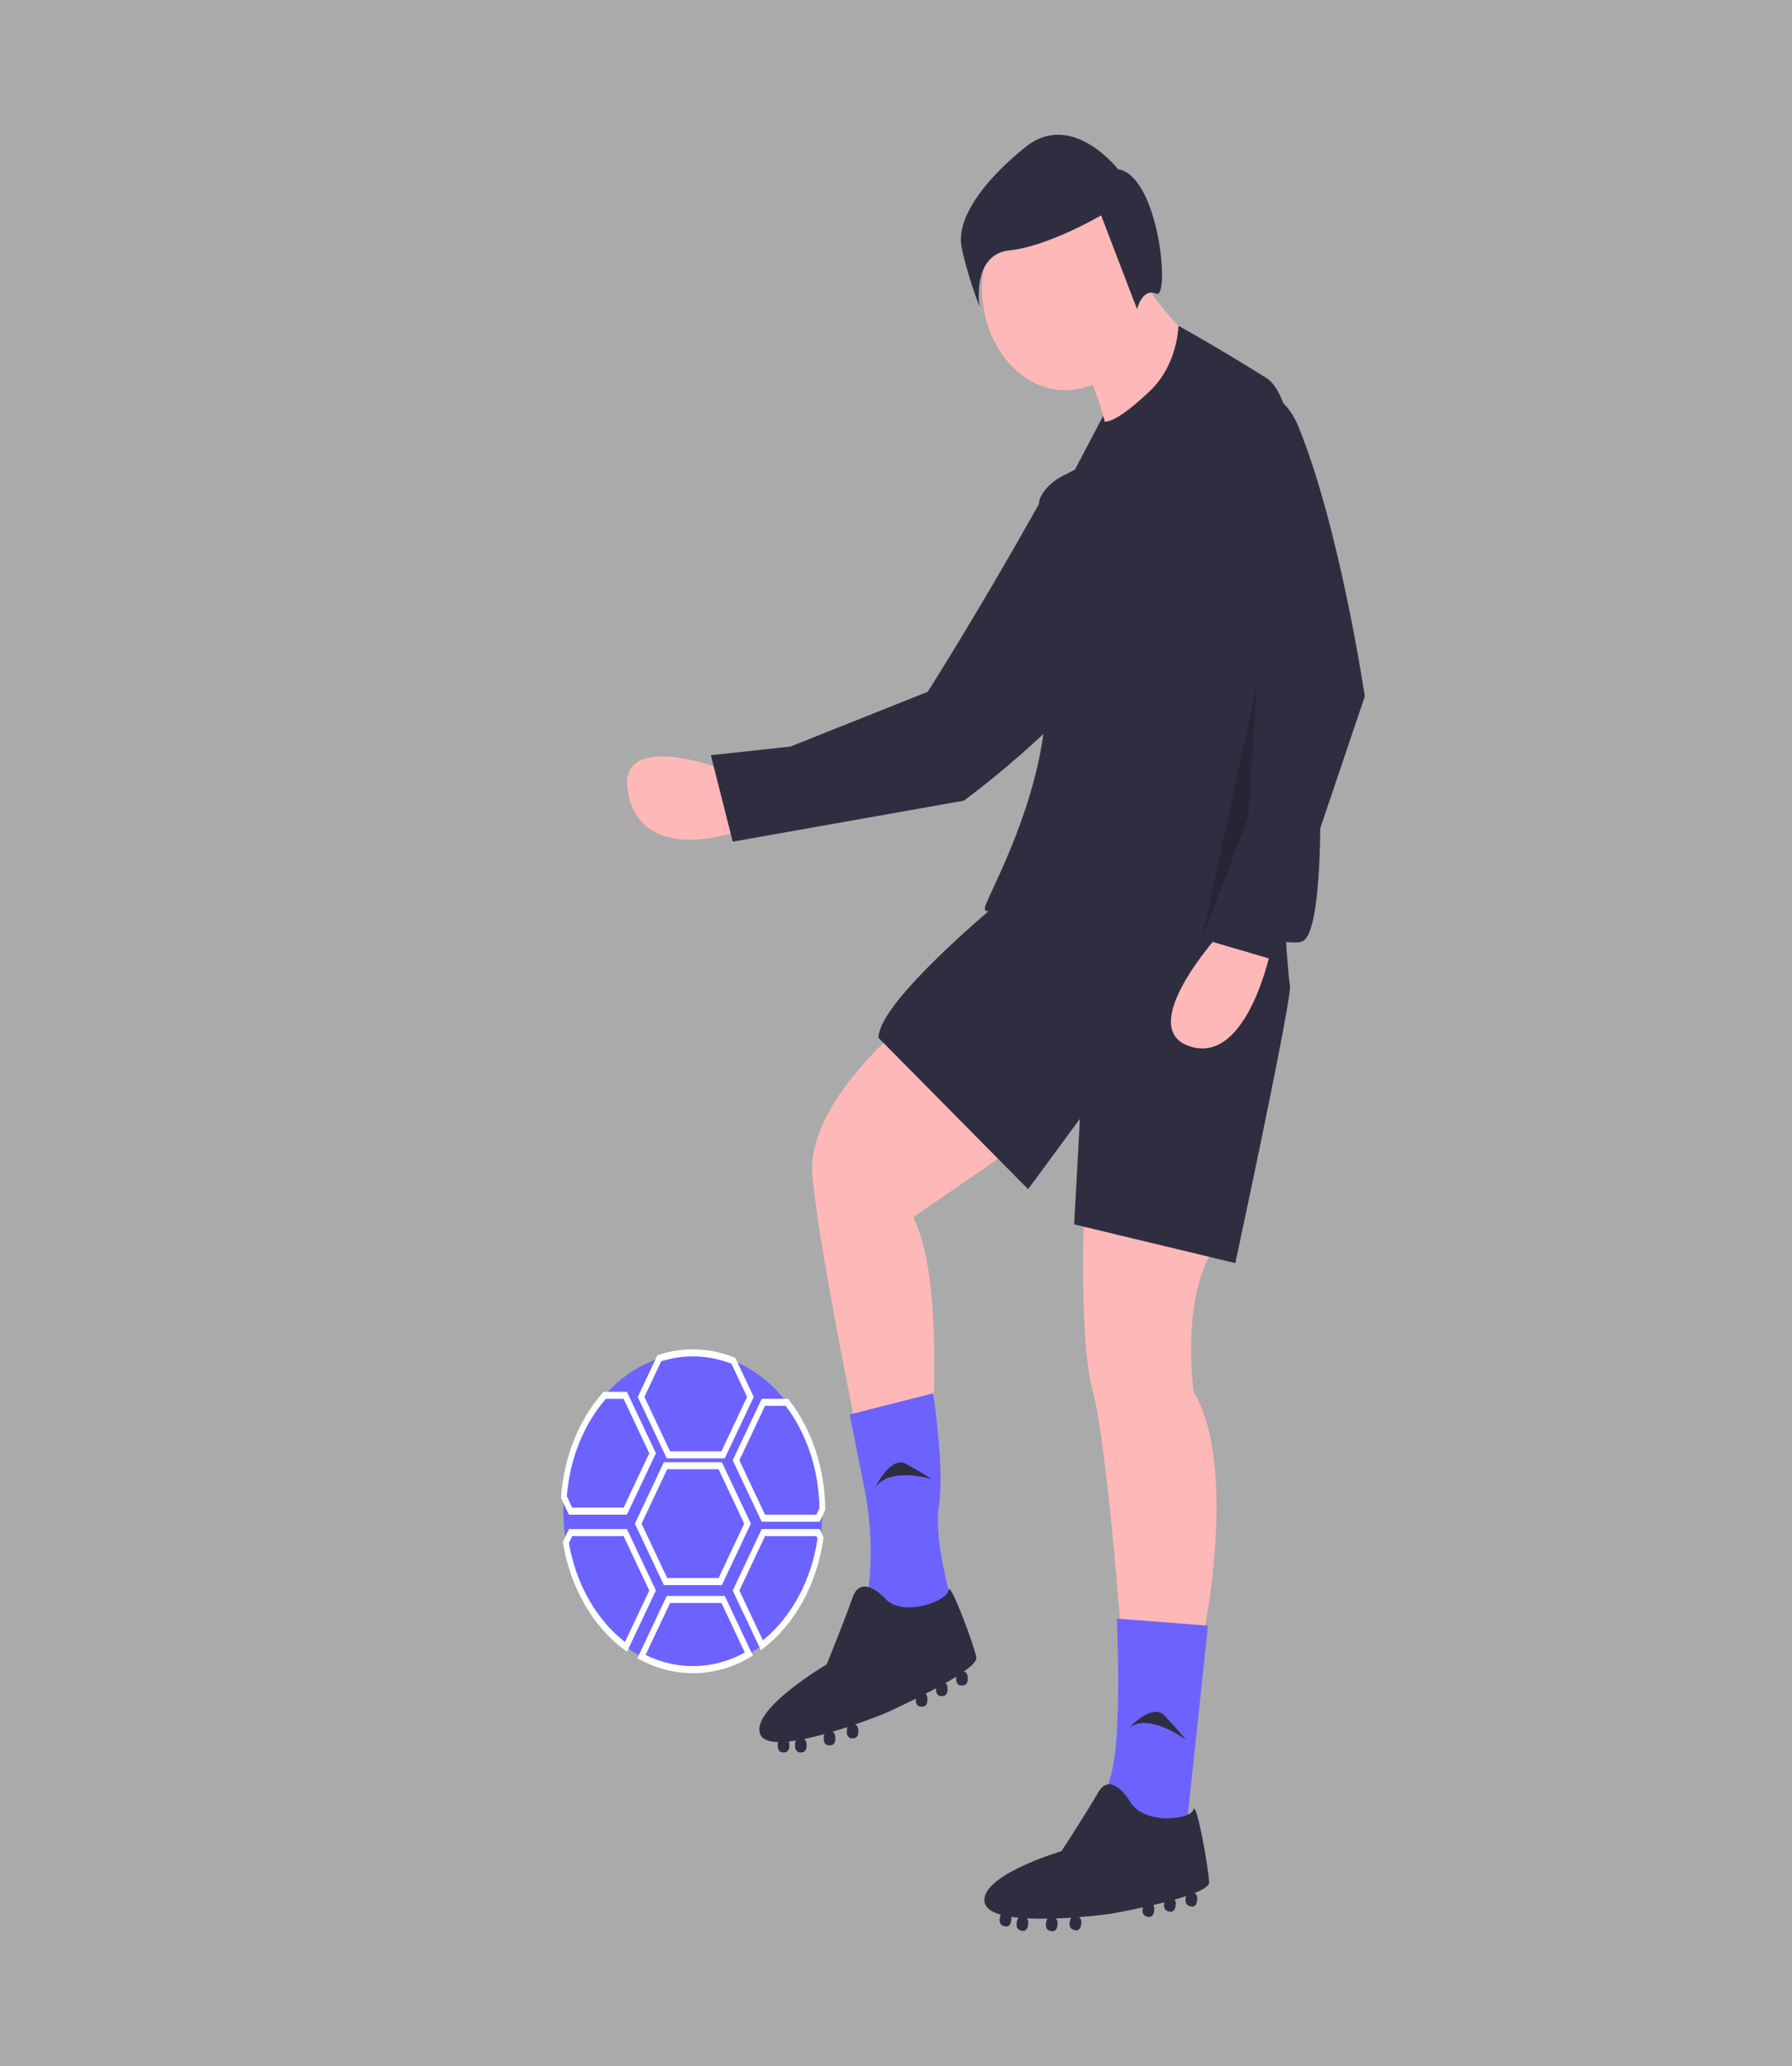<svg width="399" height="460" viewBox="0 0 399 460" fill="none" xmlns="http://www.w3.org/2000/svg">
<rect x="0" y="0" width="399" height="460" fill="#808080" stroke="none"/>
<g clip-path="url(#clip0_4_2)">
<rect width="399" height="460" fill="#AAAAAA"/>
<path d="M160.9 171.245C160.9 171.245 136.21 161.839 140 177.315C143.791 192.791 164.587 184.974 164.587 184.974L160.9 171.245Z" fill="#FFB8B8"/>
<path d="M255.28 113.157C255.28 113.157 242.627 92.009 230.334 113.963C218.016 135.961 206.564 154.02 206.564 154.02L175.972 166.22L158.274 168.14L163.15 187.385L214.608 178.255C214.608 178.255 271.898 136.632 255.28 113.157Z" fill="#2F2E41"/>
<path d="M198.803 230.276C198.803 230.276 179.581 246.732 180.862 261.622C182.144 276.511 190.473 317.262 190.473 317.262L207.773 314.127C207.773 314.127 209.695 282.781 203.288 271.026L234.042 249.867L198.803 230.276Z" fill="#FFB8B8"/>
<path d="M241.411 269.067C241.411 269.067 240.129 298.062 243.333 309.817C246.536 321.572 249.74 365.457 249.74 365.457H267.68C267.68 365.457 276.01 327.057 265.758 309.817C265.758 309.817 262.554 287.091 271.525 276.12L241.411 269.067Z" fill="#FFB8B8"/>
<path d="M237.246 188.742C237.246 188.742 195.599 220.872 195.599 231.059L228.917 264.757L240.45 249.084L239.168 272.593L275.049 281.214C275.049 281.214 287.863 221.656 287.222 219.305C286.582 216.954 284.66 182.473 284.66 182.473L237.246 188.742Z" fill="#2F2E41"/>
<path d="M207.773 310.209L189.192 314.911L192.493 331.51C194.118 339.681 194.303 348.18 193.036 356.445C193.036 356.445 212.258 362.714 212.258 359.579C212.258 356.445 207.773 343.906 209.054 335.286C210.336 326.666 207.773 310.209 207.773 310.209Z" fill="#6C63FF"/>
<path d="M217.384 368.983C216.743 365.848 211.42 351.636 211.198 354.04C210.977 356.445 200.725 360.363 196.881 355.661C196.881 355.661 191.755 350.175 189.833 355.661C187.911 361.147 184.066 370.55 184.066 370.55C184.066 370.55 166.767 380.738 169.33 386.224C169.848 387.333 171.284 387.801 173.245 387.842C173.199 387.987 173.175 388.141 173.174 388.297V388.852C173.174 389.194 173.285 389.522 173.483 389.764C173.681 390.006 173.949 390.142 174.228 390.142H174.682C174.962 390.142 175.23 390.006 175.428 389.764C175.626 389.522 175.737 389.194 175.737 388.852V388.297C175.736 388.097 175.696 387.9 175.622 387.722C176.146 387.666 176.689 387.592 177.248 387.502C177.1 387.727 177.019 388.008 177.018 388.297V388.852C177.018 389.194 177.129 389.522 177.327 389.764C177.525 390.006 177.793 390.142 178.073 390.142H178.527C178.806 390.142 179.075 390.006 179.272 389.764C179.47 389.522 179.581 389.194 179.581 388.852V388.297C179.581 388.067 179.53 387.842 179.434 387.644C179.338 387.447 179.201 387.285 179.036 387.174C180.511 386.873 182.05 386.49 183.58 386.066C183.48 386.265 183.426 386.495 183.425 386.73V387.285C183.425 387.627 183.537 387.955 183.734 388.197C183.932 388.439 184.2 388.575 184.48 388.575H184.934C185.214 388.575 185.482 388.439 185.68 388.197C185.877 387.955 185.988 387.627 185.988 387.285V386.73C185.988 386.48 185.929 386.236 185.818 386.027C185.706 385.819 185.548 385.654 185.362 385.553C186.509 385.21 187.635 384.854 188.705 384.5C188.605 384.699 188.552 384.928 188.551 385.162V385.718C188.551 386.06 188.662 386.388 188.86 386.63C189.058 386.871 189.326 387.007 189.606 387.007H190.06C190.339 387.007 190.608 386.871 190.805 386.63C191.003 386.388 191.114 386.06 191.114 385.718V385.162C191.114 384.888 191.041 384.621 190.908 384.401C190.775 384.18 190.587 384.018 190.373 383.937C194.135 382.641 196.881 381.522 196.881 381.522C196.881 381.522 200.069 380.103 203.929 378.186V378.665C203.929 379.007 204.04 379.335 204.237 379.577C204.435 379.818 204.703 379.954 204.983 379.954H205.437C205.717 379.954 205.985 379.818 206.183 379.577C206.38 379.335 206.492 379.007 206.492 378.665V378.109C206.491 377.914 206.454 377.721 206.383 377.546C206.313 377.37 206.21 377.217 206.084 377.098C206.859 376.699 207.64 376.29 208.414 375.873V376.314C208.414 376.656 208.525 376.984 208.722 377.226C208.92 377.468 209.188 377.603 209.468 377.603H209.922C210.202 377.603 210.47 377.468 210.668 377.226C210.865 376.984 210.977 376.656 210.977 376.314V375.758C210.976 375.551 210.935 375.347 210.857 375.163C210.778 374.979 210.664 374.821 210.525 374.703C211.361 374.226 212.167 373.749 212.909 373.282C212.906 373.324 212.899 373.365 212.899 373.407V373.963C212.899 374.305 213.01 374.633 213.208 374.875C213.405 375.117 213.674 375.252 213.953 375.252H214.407C214.687 375.252 214.955 375.117 215.153 374.875C215.351 374.633 215.462 374.305 215.462 373.963V373.407C215.462 373.11 215.378 372.822 215.224 372.592C215.07 372.361 214.856 372.203 214.618 372.144C216.409 370.871 217.539 369.743 217.384 368.983Z" fill="#2F2E41"/>
<path d="M268.962 361.93L248.664 360.363C248.664 360.363 249.894 386.224 247.434 394.844C244.973 403.464 246.204 406.599 246.204 406.599L264.041 408.166L268.962 361.93Z" fill="#6C63FF"/>
<path d="M269.212 419.086C269.119 415.857 266.336 400.599 265.709 402.894C265.083 405.189 254.388 406.407 251.43 400.828C251.43 400.828 247.352 394.156 244.537 399.031C241.722 403.905 236.359 412.122 236.359 412.122C236.359 412.122 217.703 417.674 219.274 423.693C219.592 424.91 220.917 425.734 222.828 426.274C222.758 426.404 222.708 426.549 222.681 426.701L222.586 427.244C222.528 427.579 222.581 427.928 222.733 428.215C222.885 428.502 223.124 428.703 223.398 428.774L223.842 428.89C224.115 428.961 224.401 428.897 224.635 428.711C224.87 428.525 225.034 428.232 225.093 427.898L225.187 427.354C225.22 427.159 225.215 426.956 225.173 426.763C225.695 426.842 226.239 426.908 226.801 426.962C226.618 427.145 226.491 427.399 226.441 427.681L226.346 428.224C226.288 428.559 226.34 428.908 226.493 429.195C226.645 429.482 226.884 429.683 227.157 429.755L227.601 429.87C227.875 429.942 228.16 429.877 228.395 429.691C228.63 429.505 228.794 429.213 228.852 428.878L228.947 428.335C228.986 428.11 228.975 427.877 228.914 427.659C228.854 427.442 228.747 427.248 228.605 427.098C230.099 427.179 231.669 427.197 233.239 427.172C233.106 427.342 233.015 427.553 232.974 427.782L232.88 428.325C232.821 428.66 232.874 429.009 233.026 429.296C233.178 429.583 233.417 429.784 233.691 429.856L234.135 429.971C234.408 430.043 234.694 429.978 234.929 429.792C235.163 429.606 235.328 429.314 235.386 428.979L235.481 428.436C235.523 428.192 235.507 427.938 235.433 427.706C235.36 427.473 235.233 427.271 235.068 427.125C236.249 427.083 237.41 427.021 238.518 426.948C238.386 427.118 238.295 427.328 238.254 427.557L238.16 428.1C238.101 428.434 238.154 428.783 238.306 429.07C238.459 429.357 238.698 429.559 238.971 429.63L239.415 429.746C239.689 429.817 239.974 429.753 240.209 429.567C240.443 429.38 240.608 429.088 240.666 428.753L240.761 428.21C240.807 427.942 240.782 427.662 240.689 427.413C240.596 427.163 240.441 426.956 240.245 426.823C244.146 426.515 247.021 426.12 247.021 426.12C247.021 426.12 250.381 425.546 254.483 424.655L254.401 425.123C254.343 425.458 254.396 425.807 254.548 426.094C254.7 426.381 254.939 426.582 255.213 426.654L255.657 426.769C255.93 426.841 256.216 426.776 256.451 426.59C256.685 426.404 256.85 426.112 256.908 425.777L257.003 425.234C257.036 425.043 257.032 424.845 256.993 424.655C256.954 424.465 256.88 424.289 256.776 424.14C257.602 423.948 258.437 423.747 259.264 423.537L259.189 423.968C259.13 424.302 259.183 424.652 259.335 424.939C259.487 425.226 259.727 425.427 260 425.498L260.444 425.614C260.718 425.685 261.003 425.621 261.238 425.435C261.472 425.248 261.637 424.956 261.695 424.621L261.79 424.078C261.825 423.875 261.82 423.665 261.774 423.465C261.729 423.266 261.644 423.082 261.529 422.931C262.428 422.678 263.296 422.417 264.102 422.149C264.092 422.189 264.078 422.227 264.071 422.269L263.976 422.812C263.918 423.147 263.97 423.496 264.123 423.783C264.275 424.07 264.514 424.271 264.787 424.343L265.231 424.458C265.505 424.53 265.79 424.465 266.025 424.279C266.26 424.093 266.424 423.8 266.483 423.466L266.577 422.923C266.628 422.632 266.595 422.329 266.484 422.064C266.373 421.8 266.19 421.591 265.967 421.472C267.937 420.684 269.234 419.868 269.212 419.086Z" fill="#2F2E41"/>
<path d="M237.246 86.866C247.508 86.866 255.827 76.692 255.827 64.14C255.827 51.589 247.508 41.414 237.246 41.414C226.984 41.414 218.665 51.589 218.665 64.14C218.665 76.692 226.984 86.866 237.246 86.866Z" fill="#FFB8B8"/>
<path d="M253.905 61.789C253.905 61.789 264.157 77.463 269.282 76.679L246.857 97.838C246.857 97.838 244.294 84.515 241.091 82.948C237.887 81.381 253.905 61.789 253.905 61.789Z" fill="#FFB8B8"/>
<path d="M293.95 178.162C293.95 178.162 293.949 91.689 282.088 84.24C270.235 76.795 262.394 72.546 262.394 72.546C262.22 75.383 261.56 78.144 260.459 80.65C259.357 83.157 257.838 85.353 256 87.096C252.069 90.807 248.154 93.885 245.966 93.894L245.896 93.527L245.629 92.596L239.168 104.89C239.168 104.89 233.402 106.458 231.48 111.16C230.44 113.703 235.344 139.311 232.441 162.489C229.978 182.154 219.6 199.906 219.306 202.064C218.809 205.712 231.422 196.154 237.102 191.685C237.186 191.8 237.246 191.876 237.246 191.876C237.246 191.876 234.043 193.444 240.45 191.093C244.08 189.761 249.149 189.687 252.862 189.873C252.858 191.234 252.884 192.316 252.944 193.052C253.585 200.888 285.621 211.86 290.106 209.509C294.591 207.158 293.95 178.162 293.95 178.162Z" fill="#2F2E41"/>
<path d="M271.525 207.941C271.525 207.941 252.303 229.1 265.118 233.018C277.932 236.937 283.058 211.076 283.058 211.076L271.525 207.941Z" fill="#FFB8B8"/>
<path d="M251.429 384.694C251.429 384.694 256.485 378.952 259.374 382.044C262.263 385.136 264.069 387.344 264.069 387.344C264.069 387.344 255.763 381.161 251.429 384.694Z" fill="#2F2E41"/>
<path d="M194.787 331.284C194.787 331.284 198.258 323.991 201.758 325.921C205.258 327.85 207.511 329.32 207.511 329.32C207.511 329.32 198.093 326.361 194.787 331.284Z" fill="#2F2E41"/>
<path d="M289.109 94.992C282.757 79.377 263.432 87.893 266.572 104.906C266.619 105.159 266.668 105.416 266.719 105.674C270.029 121.778 275.438 137.126 282.738 151.126L275.69 189.526L268.001 209.117L284.019 213.819L303.881 155.045C303.881 155.045 298.403 117.842 289.109 94.992Z" fill="#2F2E41"/>
<path opacity="0.2" d="M279.854 152.302L267.68 208.725L277.932 182.081L279.854 152.302Z" fill="black"/>
<path d="M248.916 37.65C248.916 37.65 238.645 24.424 228.306 32.753C217.968 41.082 213.064 49.172 214.078 54.806C215.091 60.439 218.091 68.275 218.091 68.275C218.091 68.275 216.227 56.604 224.787 55.741C233.347 54.877 245.174 47.948 245.174 47.948L253.174 68.844C253.174 68.844 254.305 64.001 257.44 65.39C260.576 66.779 258.146 39.199 248.916 37.65Z" fill="#2F2E41"/>
<path d="M183.105 336.461C183.104 338.446 182.969 340.428 182.701 342.386V342.394C181.966 347.66 180.261 352.653 177.717 356.996C175.173 361.34 171.855 364.919 168.015 367.465C164.174 370.01 159.911 371.456 155.547 371.692C151.183 371.927 146.832 370.948 142.823 368.826H142.816C141.63 368.2 140.48 367.475 139.376 366.656C135.952 364.127 132.994 360.756 130.691 356.756C128.388 352.757 126.79 348.215 125.997 343.42C125.626 341.129 125.439 338.798 125.44 336.461C125.44 335.396 125.478 334.338 125.555 333.295V333.288C126.22 324.289 129.684 315.945 135.232 309.979C140.779 304.013 147.988 300.879 155.37 301.223C162.752 301.568 169.744 305.366 174.904 311.832C180.064 318.299 182.997 326.941 183.099 335.976V335.983C183.105 336.148 183.105 336.297 183.105 336.461Z" fill="#6C63FF"/>
<path d="M161.37 324.683H148.456L142 311.008L146.379 301.723L146.635 301.639C152.179 299.827 158.035 300.027 163.488 302.215L163.72 302.309L167.827 311.008L161.37 324.683ZM149.196 323.115H160.63L166.347 311.008L162.856 303.612C157.789 301.647 152.373 301.459 147.223 303.07L143.479 311.008L149.196 323.115Z" fill="white"/>
<path d="M160.729 352.895H147.816L141.359 339.217L147.816 325.539H160.729L167.186 339.217L160.729 352.895ZM148.555 351.328H159.99L165.706 339.217L159.99 327.106H148.555L142.839 339.217L148.555 351.328Z" fill="white"/>
<path d="M154.273 372.51C150.245 372.519 146.26 371.51 142.567 369.545L141.909 369.195L148.456 355.316H161.37L167.641 368.603L167.019 368.969C163.043 371.312 158.685 372.523 154.273 372.51ZM143.741 368.448C147.264 370.181 151.037 371.027 154.833 370.936C158.63 370.844 162.372 369.816 165.837 367.913L160.63 356.883H149.197L143.741 368.448Z" fill="white"/>
<path d="M182.514 338.789H169.601L163.144 325.114L169.6 311.431H175.48L175.67 311.675C180.769 318.237 183.652 326.913 183.74 335.965V336.193L182.514 338.789ZM170.34 337.221H181.774L182.456 335.779C182.332 327.309 179.651 319.195 174.928 312.998H170.34L164.623 325.114L170.34 337.221Z" fill="white"/>
<path d="M169.423 367.401L163.144 354.109L169.6 340.426H182.513L183.342 342.174L183.333 342.525C182.633 347.515 181.083 352.27 178.784 356.481C176.484 360.691 173.487 364.264 169.986 366.966L169.423 367.401ZM164.623 354.109L169.861 365.196C173.034 362.618 175.748 359.281 177.84 355.386C179.931 351.492 181.357 347.12 182.031 342.534L181.775 341.994H170.34L164.623 354.109Z" fill="white"/>
<path d="M139.604 367.739L139.044 367.326C135.546 364.74 132.523 361.293 130.17 357.205C127.816 353.116 126.181 348.475 125.369 343.574L125.322 343.284L126.672 340.426H139.586L146.042 354.109L139.604 367.739ZM126.674 343.554C127.452 348.053 128.957 352.318 131.099 356.097C133.242 359.876 135.979 363.095 139.152 365.564L144.563 354.109L138.845 341.994H127.412L126.674 343.554Z" fill="white"/>
<path d="M139.585 337.221H126.672L124.915 333.506V333.295C125.547 324.414 128.856 316.138 134.198 310.073L134.383 309.864H139.586L146.042 323.546L139.585 337.221ZM127.411 335.654H138.846L144.563 323.546L138.846 311.431H134.888C129.945 317.137 126.862 324.843 126.212 333.118L127.411 335.654Z" fill="white"/>
</g>
<defs>
<clipPath id="clip0_4_2">
<rect width="399" height="460" fill="white"/>
</clipPath>
</defs>
</svg>
